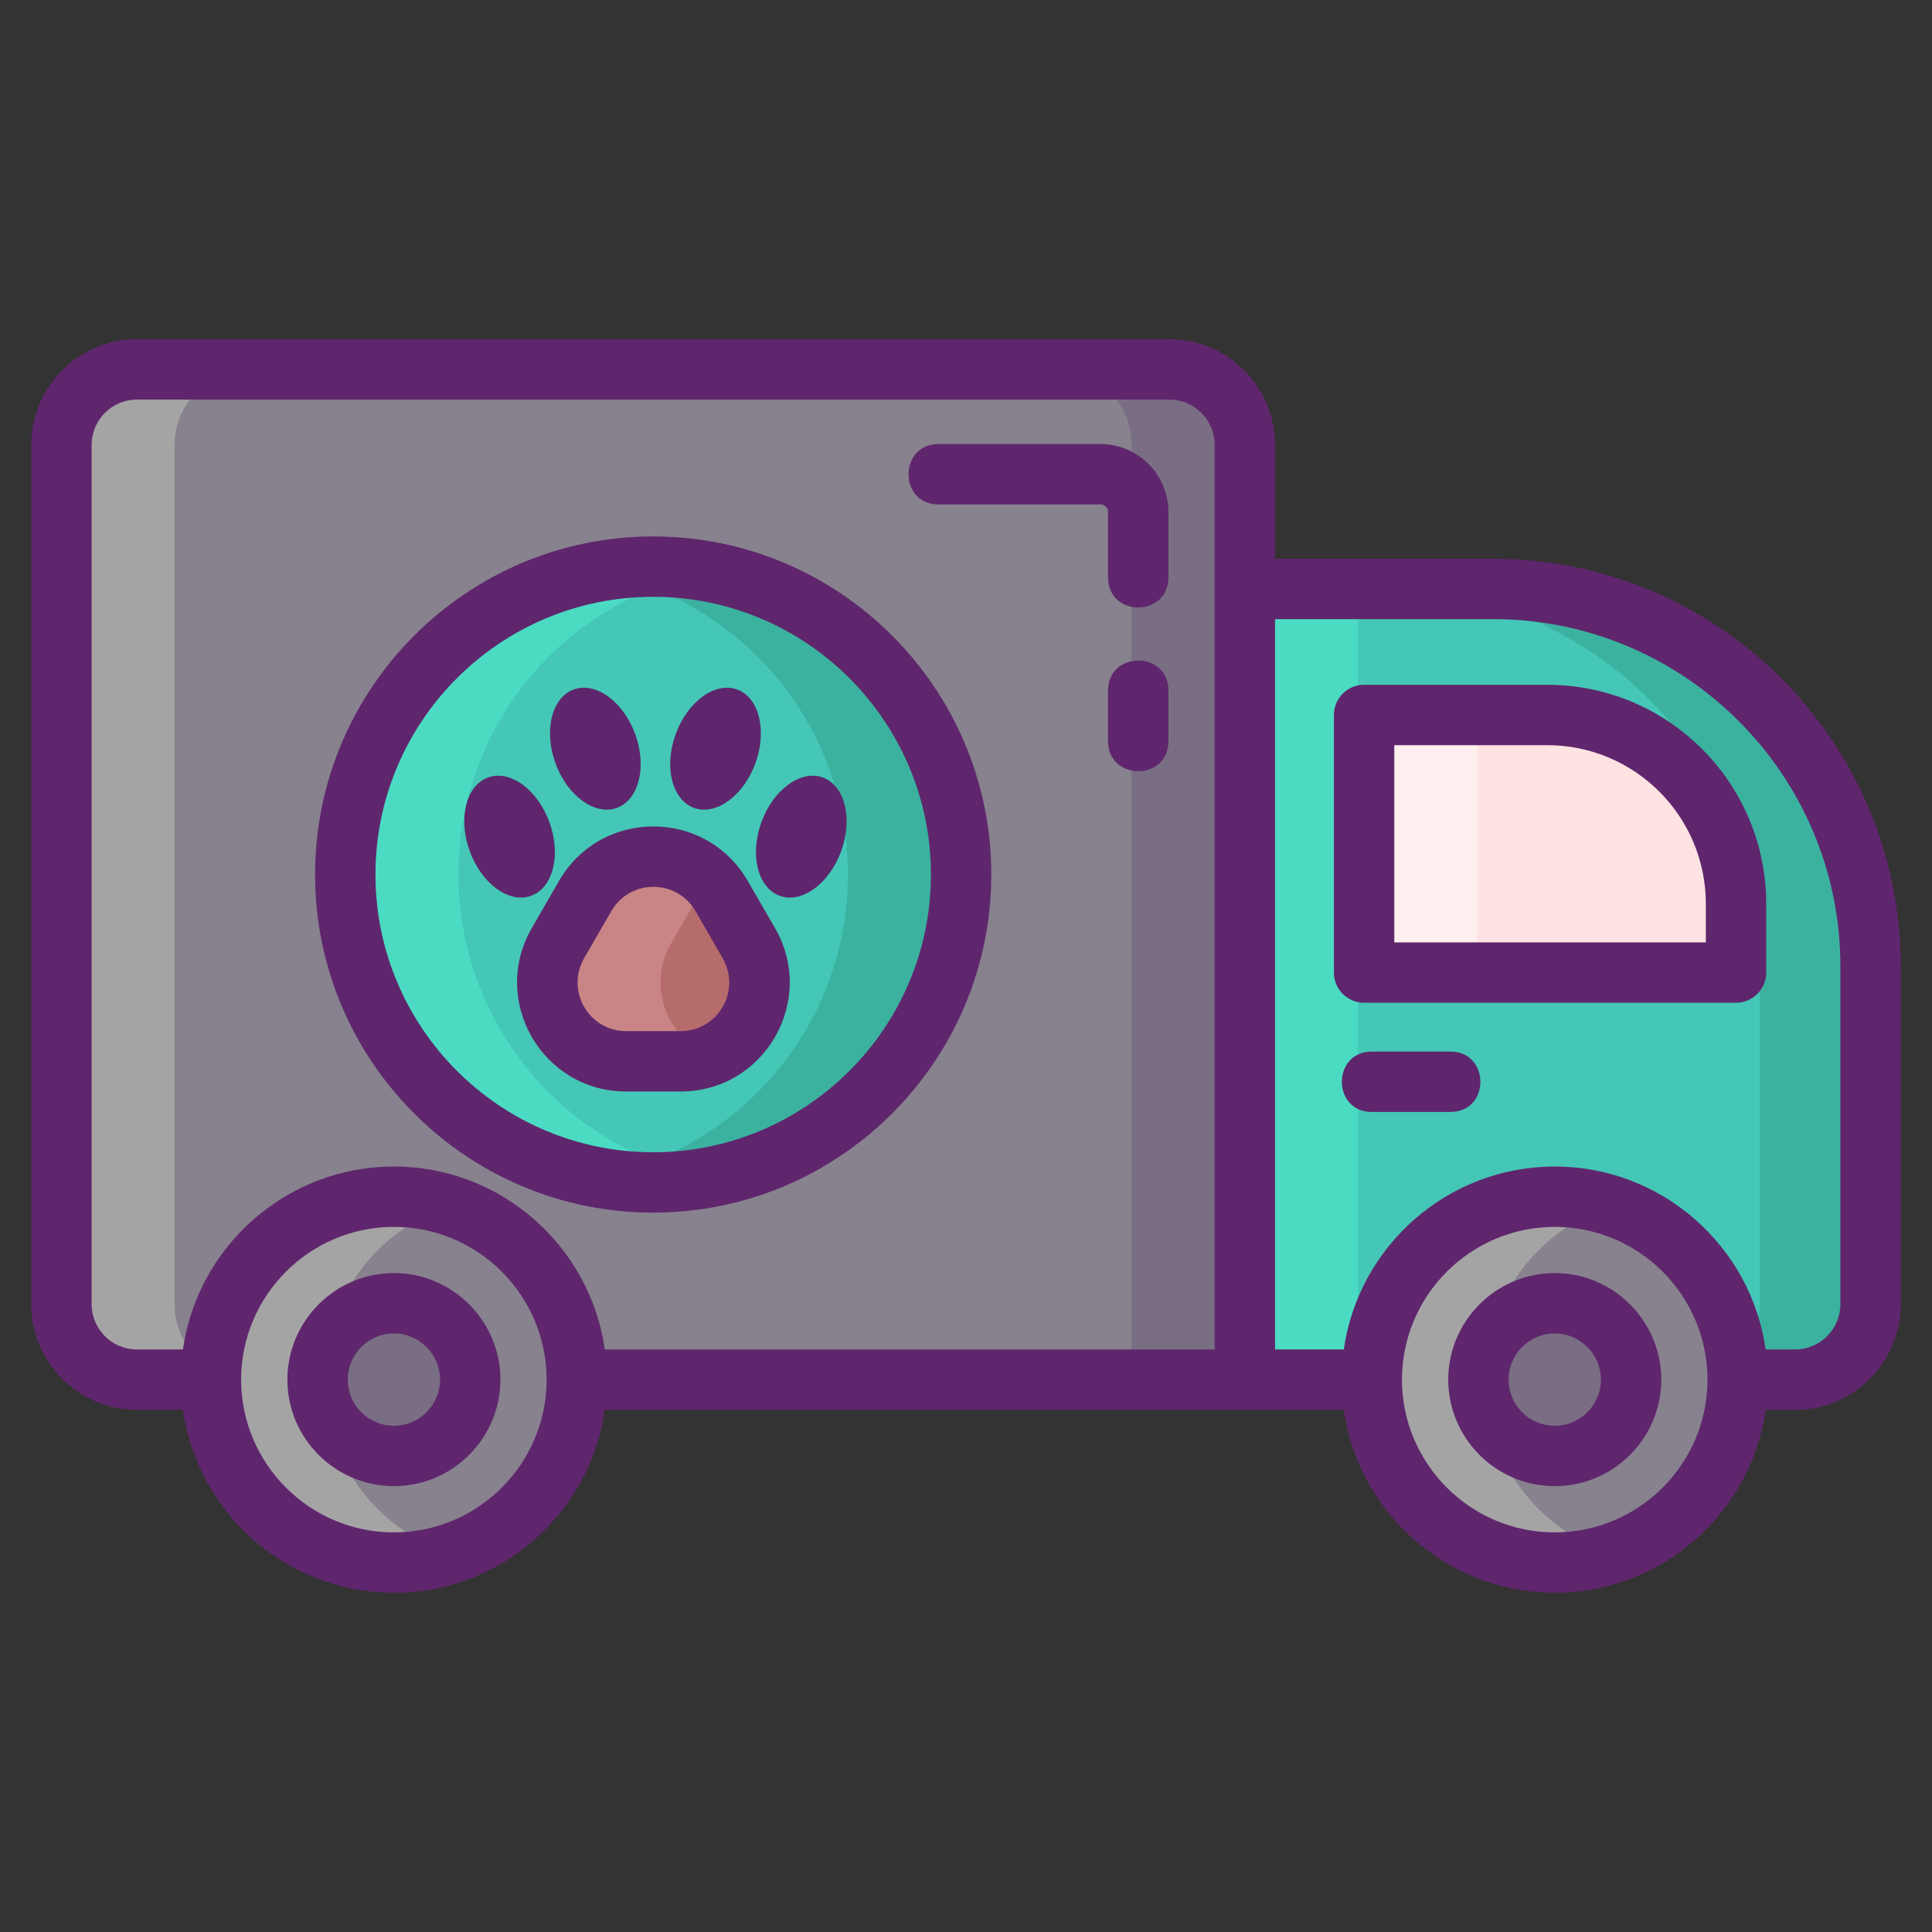 <?xml version="1.0" encoding="utf-8"?>
<!-- Generator: Adobe Illustrator 22.1.0, SVG Export Plug-In . SVG Version: 6.00 Build 0)  -->
<svg version="1.1" id="Icon_Set" xmlns="http://www.w3.org/2000/svg" xmlns:xlink="http://www.w3.org/1999/xlink" x="0px" y="0px"
	 viewBox="0 0 256 256" style="enable-background:new 0 0 256 256;" xml:space="preserve">
<rect x="0" y="0" width="256" height="256" fill="#333333" stroke="none"/>
<style type="text/css">
	.st0{fill:#5FCDFF;}
	.st1{fill:#87828E;}
	.st2{fill:#B76C6C;}
	.st3{fill:#FF4A73;}
	.st4{fill:#73D7F9;}
	.st5{fill:#30B6FF;}
	.st6{fill:#A4A4A5;}
	.st7{fill:#F973A3;}
	.st8{fill:#5F266D;}
	.st9{fill:#FFE2E2;}
	.st10{fill:#FFEFEE;}
	.st11{fill:#796E84;}
	.st12{fill:#3193F3;}
	.st13{fill:#35B1FC;}
	.st14{fill:#307FED;}
	.st15{fill:#FFCFCF;}
	.st16{fill:#EA2A6A;}
	.st17{fill:#44C7B6;}
	.st18{fill:#3BB2A0;}
	.st19{fill:#4BDBC3;}
	.st20{fill:#C98585;}
	.st21{fill:#965959;}
	.st22{fill:#FFBB98;}
	.st23{fill:#FFCAA6;}
	.st24{fill:#FFAA80;}
	.st25{fill:#F9D335;}
	.st26{fill:#F2C300;}
	.st27{fill:#F9E27D;}
</style>
<g>
	<g>
		<g>
			<path class="st17" d="M247.86,128.04v44.77c0,5.52-4.48,10-10,10h-82.39V78.04h42.39c12.91,0,24.68,4.9,33.55,12.93
				C241.52,100.13,247.86,113.34,247.86,128.04z"/>
			<path class="st1" d="M164.951,182.808H18.143c-5.523,0-10-4.477-10-10V58.952c0-5.523,4.477-10,10-10h136.808
				c5.523,0,10,4.477,10,10V182.808z"/>
			<circle class="st1" cx="52.193" cy="182.808" r="24.241"/>
			<path class="st9" d="M230.029,128.867H180.75v-34.13h24.279c13.807,0,25,11.193,25,25V128.867z"/>
			<circle class="st17" cx="86.547" cy="115.88" r="40.799"/>
			<path class="st2" d="M77.538,118.732c4.019-6.96,14.065-6.96,18.084,0c0.035,0.061,3.632,6.29,3.602,6.238
				c4.019,6.96-1.005,15.661-9.042,15.661c-0.07,0-7.264,0-7.203,0c-8.037,0-13.06-8.701-9.042-15.661
				C73.971,124.909,77.568,118.679,77.538,118.732z"/>
			<path class="st6" d="M33.14,182.81h-15c-5.52,0-10-4.48-10-10V58.95c0-5.52,4.48-10,10-10h15c-5.52,0-10,4.48-10,10v113.86
				C23.14,178.33,27.62,182.81,33.14,182.81z"/>
			<path class="st18" d="M127.35,115.88c0,22.53-18.27,40.8-40.8,40.8c-2.56,0-5.07-0.24-7.5-0.69c18.95-3.52,33.3-20.14,33.3-40.11
				c0-19.97-14.35-36.59-33.3-40.11C104.337,71.087,127.35,90.507,127.35,115.88z"/>
			<path class="st19" d="M94.05,155.99c-2.43,0.45-4.94,0.69-7.5,0.69c-22.54,0-40.8-18.27-40.8-40.8
				c0-25.428,23.059-44.784,48.3-40.11c-18.96,3.52-33.3,20.14-33.3,40.11C60.75,135.85,75.09,152.47,94.05,155.99z"/>
			<path class="st20" d="M94.08,139.89c-1.19,0.48-2.5,0.74-3.9,0.74h-7.2c-8.04,0-13.06-8.7-9.04-15.66l3.6-6.24
				c3.58-6.2,11.93-6.88,16.54-2.04c-0.59,0.6-1.1,1.28-1.54,2.04l-3.6,6.24C85.62,130.72,88.47,137.65,94.08,139.89z"/>
			<path class="st6" d="M59.69,205.86c-2.36,0.78-4.88,1.19-7.5,1.19c-13.39,0-24.24-10.85-24.24-24.24s10.85-24.24,24.24-24.24
				c2.62,0,5.14,0.41,7.5,1.19c-9.72,3.15-16.74,12.28-16.74,23.05C42.95,193.58,49.97,202.71,59.69,205.86z"/>
			<circle class="st11" cx="52.193" cy="182.808" r="10.113"/>
			<rect x="164.95" y="78.04" class="st19" width="15" height="104.77"/>
			<path class="st11" d="M164.95,58.95v123.86h-15V58.95c0-5.52-4.48-10-10-10h15C160.47,48.95,164.95,53.43,164.95,58.95z"/>
			<rect x="180.75" y="94.74" class="st10" width="15" height="34.13"/>
			<path class="st18" d="M247.86,128.04v44.77c0,5.52-4.48,10-10,10h-14.68c5.52,0,10-4.48,10-10v-44.77
				c0-14.7-6.34-27.91-16.45-37.07c-8.87-8.03-20.64-12.93-33.55-12.93h14.68c12.91,0,24.68,4.9,33.55,12.93
				C241.52,100.13,247.86,113.34,247.86,128.04z"/>
			<circle class="st1" cx="206.012" cy="182.808" r="24.241"/>
			<path class="st6" d="M213.51,205.86c-2.36,0.78-4.88,1.19-7.5,1.19c-13.39,0-24.24-10.85-24.24-24.24s10.85-24.24,24.24-24.24
				c2.62,0,5.14,0.41,7.5,1.19c-9.72,3.15-16.74,12.28-16.74,23.05C196.77,193.58,203.79,202.71,213.51,205.86z"/>
			<circle class="st11" cx="206.012" cy="182.808" r="10.113"/>
		</g>
	</g>
	<g>
		<path class="st8" d="M197.86,74.04h-28.91V58.95c0-7.72-6.28-14-14-14H18.14c-7.72,0-14,6.28-14,14v113.86c0,7.72,6.28,14,14,14
			h6.1c1.94,13.68,13.74,24.24,27.95,24.24c14.21,0,26.01-10.56,27.95-24.24c11.507,0,86.481,0,97.92,0
			c1.94,13.68,13.74,24.24,27.95,24.24s26.01-10.56,27.95-24.24h3.9c7.72,0,14-6.28,14-14v-44.77
			C251.86,98.27,227.63,74.04,197.86,74.04z M243.86,172.81c0,3.31-2.69,6-6,6h-3.9c-1.94-13.68-13.74-24.24-27.95-24.24
			s-26.01,10.56-27.95,24.24h-9.11V82.04h28.91c25.36,0,46,20.64,46,46V172.81z M206.01,203.05c-11.196,0-20.24-9.122-20.24-20.24
			c0-11.126,9.052-20.24,20.24-20.24c11.194,0,20.24,9.121,20.24,20.24C226.25,193.929,217.204,203.05,206.01,203.05z M52.19,203.05
			c-11.197,0-20.24-9.123-20.24-20.24c0-11.118,9.045-20.24,20.24-20.24c11.196,0,20.24,9.122,20.24,20.24
			C72.43,193.936,63.378,203.05,52.19,203.05z M52.19,154.57c-14.21,0-26.01,10.56-27.95,24.24h-6.1c-3.31,0-6-2.69-6-6V58.95
			c0-3.31,2.69-6,6-6h136.81c3.31,0,6,2.69,6,6c0,5.386,0-21.132,0,119.86c-13.087,0-72.61,0-80.81,0
			C78.2,165.13,66.4,154.57,52.19,154.57z"/>
		<path class="st8" d="M52.19,168.69c-7.798,0-14.11,6.367-14.11,14.12c0,7.754,6.31,14.11,14.11,14.11
			c7.877,0,14.12-6.439,14.12-14.11C66.31,175.129,60.053,168.69,52.19,168.69z M52.19,188.92c-3.337,0-6.11-2.697-6.11-6.11
			c0-3.384,2.748-6.12,6.11-6.12c3.417,0,6.12,2.806,6.12,6.12C58.31,186.169,55.567,188.92,52.19,188.92z"/>
		<path class="st8" d="M206.01,168.69c-7.798,0-14.11,6.367-14.11,14.12c0,7.754,6.31,14.11,14.11,14.11
			c7.875,0,14.12-6.437,14.12-14.11C220.13,175.134,213.878,168.69,206.01,168.69z M206.01,188.92c-3.336,0-6.11-2.696-6.11-6.11
			c0-3.384,2.748-6.12,6.11-6.12c3.391,0,6.12,2.779,6.12,6.12C212.13,186.163,209.393,188.92,206.01,188.92z"/>
		<path class="st8" d="M205.03,90.74h-24.28c-2.21,0-4,1.79-4,4v34.13c0,2.21,1.79,4,4,4h49.28c2.21,0,4-1.79,4-4v-9.13
			C234.03,103.75,221.02,90.74,205.03,90.74z M226.03,124.87h-41.28V98.74h20.28c11.58,0,21,9.42,21,21V124.87z"/>
		<path class="st8" d="M192.19,139.34h-10.42c-5.281,0-5.294,8,0,8h10.42C197.496,147.34,197.463,139.34,192.19,139.34z"/>
		<path class="st8" d="M86.55,71.08c-24.71,0-44.8,20.1-44.8,44.8c0,24.7,20.09,44.8,44.8,44.8c24.7,0,44.8-20.1,44.8-44.8
			C131.35,91.18,111.25,71.08,86.55,71.08z M86.55,152.68c-20.29,0-36.8-16.51-36.8-36.8c0-20.29,16.51-36.8,36.8-36.8
			s36.8,16.51,36.8,36.8C123.35,136.17,106.84,152.68,86.55,152.68z"/>
		<path class="st8" d="M99.08,116.73c-5.541-9.596-19.406-9.668-25.01,0l-3.6,6.24c-5.56,9.629,1.385,21.66,12.51,21.66h7.2
			c11.122,0,18.072-12.029,12.51-21.66L99.08,116.73z M90.18,136.63h-7.2c-4.974,0-8.048-5.362-5.58-9.66l3.6-6.24
			c2.501-4.296,8.661-4.293,11.16,0l3.6,6.24C98.23,131.272,95.145,136.63,90.18,136.63z"/>
		<g>
			<path class="st8" d="M81.739,107.05c2.92-1.07,4.01-5.44,2.43-9.77c-1.58-4.33-5.22-6.98-8.14-5.92c-2.92,1.06-4,5.44-2.43,9.77
				C75.179,105.46,78.819,108.11,81.739,107.05z"/>
			<path class="st8" d="M91.959,107.05c2.92,1.06,6.56-1.59,8.14-5.92c1.57-4.33,0.49-8.71-2.43-9.77
				c-2.92-1.06-6.56,1.59-8.14,5.92C87.949,101.61,89.039,105.98,91.959,107.05z"/>
		</g>
		<g>
			<path class="st8" d="M70.371,118.7c2.92-1.06,4.01-5.43,2.43-9.76c-1.57-4.33-5.22-6.98-8.13-5.92
				c-2.92,1.06-4.01,5.43-2.43,9.76C63.811,117.11,67.461,119.76,70.371,118.7z"/>
			<path class="st8" d="M109.031,103.02c-2.92-1.06-6.56,1.59-8.14,5.92c-1.58,4.33-0.49,8.7,2.43,9.76
				c2.92,1.06,6.56-1.59,8.14-5.92C113.031,108.45,111.951,104.08,109.031,103.02z"/>
		</g>
		<path class="st8" d="M146.82,76.51c0,5.321,8,5.309,8,0c0-3.567,0-5.136,0-8.67c0-4.96-4.03-9-9-9h-21.47c-5.285,0-5.293,8,0,8
			h21.47c0.56,0,1,0.45,1,1V76.51z"/>
		<path class="st8" d="M154.82,98.2v-6.69c0-5.319-8-5.308-8,0v6.69C146.82,103.482,154.82,103.544,154.82,98.2z"/>
	</g>
</g>
</svg>
